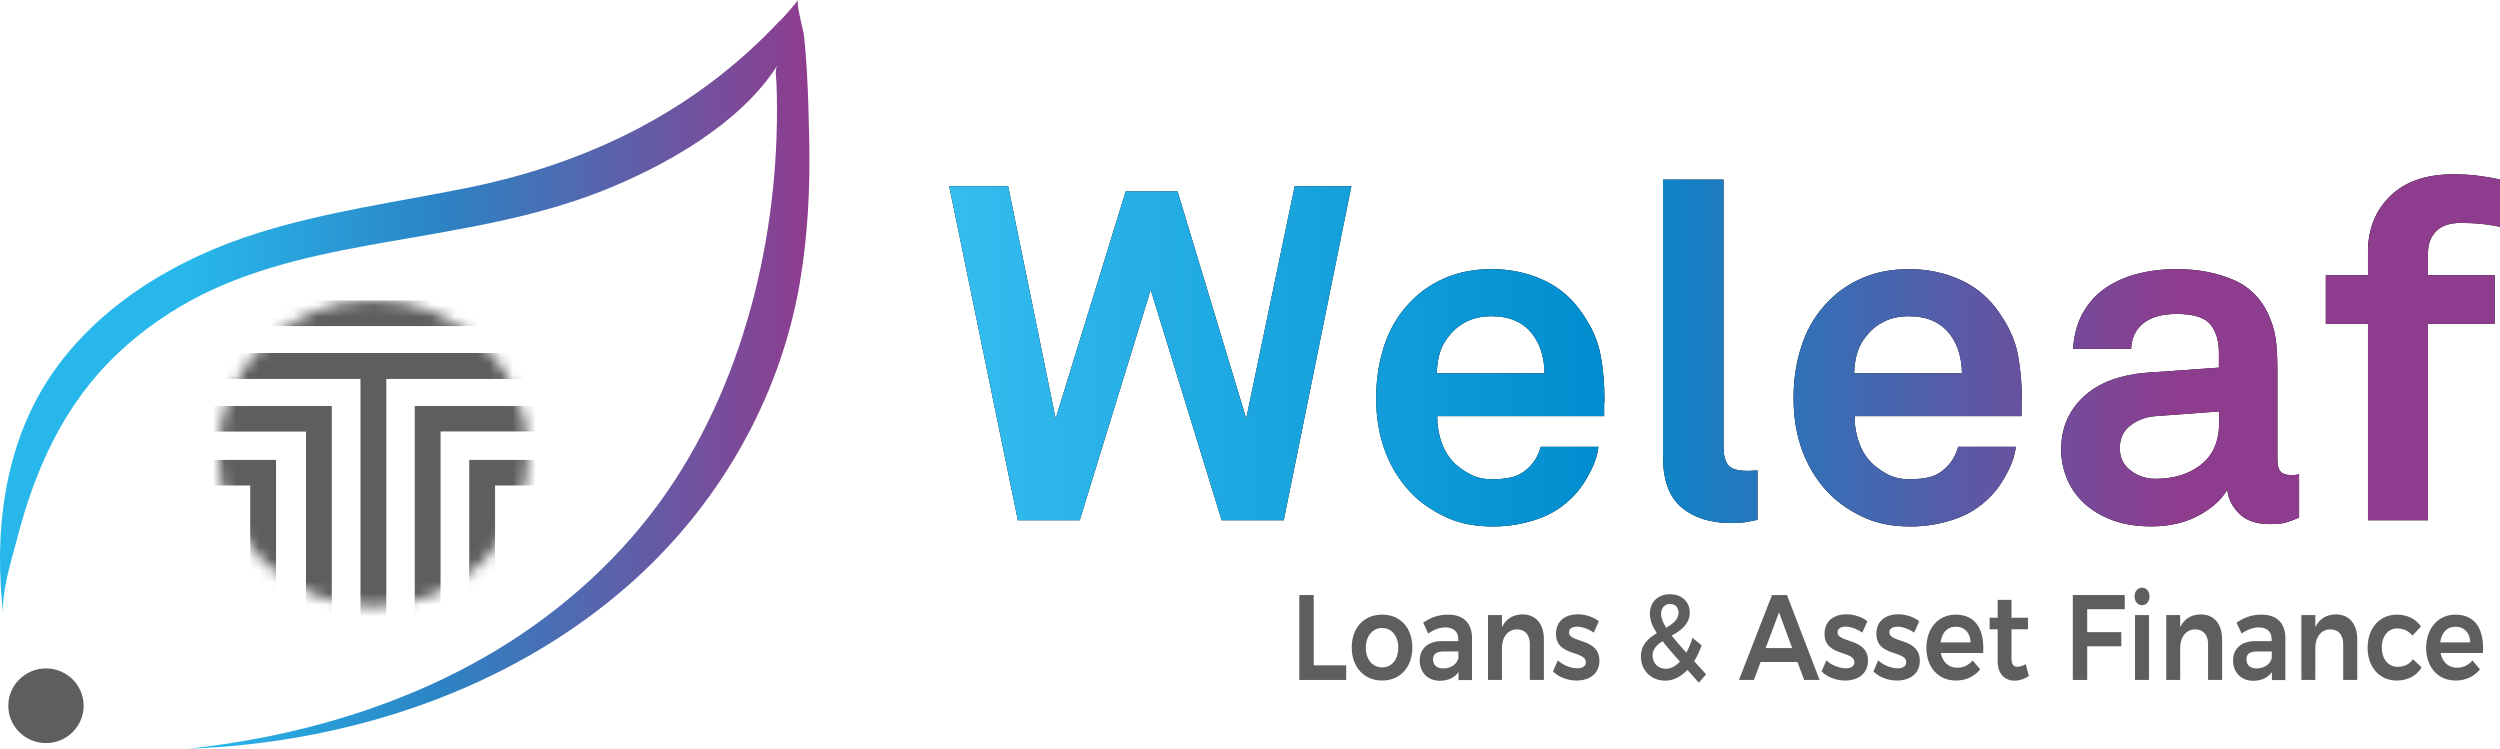<svg width="217" height="65" viewBox="0 0 217 65" fill="none" xmlns="http://www.w3.org/2000/svg">
<path d="M111.41 45.16H106.04L99.88 25.16L93.72 45.16H88.35L82.39 16.16H87.51L91.63 36.33L97.71 16.61H102.21L108.17 36.33L112.38 16.16H117.3L111.43 45.16H111.41Z" fill="#010000"/>
<path d="M139.28 34.69C139.25 34.88 139.24 35.06 139.24 35.22V36.12H124.75C124.75 36.94 124.88 37.72 125.15 38.45C125.41 39.19 125.81 39.8 126.34 40.29C126.73 40.64 127.18 40.95 127.69 41.21C128.2 41.47 128.82 41.6 129.54 41.6C130.26 41.6 130.91 41.52 131.39 41.38C131.88 41.23 132.31 40.96 132.7 40.58C133.2 40.09 133.55 39.49 133.74 38.78H138.74C138.68 39.41 138.47 40.1 138.09 40.85C137.71 41.6 137.32 42.22 136.9 42.71C135.98 43.77 134.89 44.54 133.61 45C132.33 45.46 131 45.7 129.61 45.7C128.11 45.7 126.81 45.46 125.72 44.98C124.62 44.5 123.64 43.87 122.78 43.08C121.7 42.04 120.87 40.8 120.3 39.36C119.73 37.91 119.45 36.32 119.45 34.57C119.45 32.82 119.71 31.26 120.22 29.8C120.73 28.34 121.52 27.09 122.57 26.06C123.38 25.24 124.35 24.59 125.51 24.1C126.67 23.61 127.99 23.36 129.49 23.36C131.1 23.36 132.6 23.68 133.99 24.32C135.38 24.96 136.52 25.95 137.4 27.29C138.21 28.46 138.72 29.66 138.94 30.87C139.16 32.08 139.27 33.36 139.27 34.7L139.28 34.69ZM134.07 32.4C134.04 30.85 133.6 29.6 132.74 28.68C132.38 28.3 131.93 28 131.39 27.78C130.85 27.56 130.2 27.45 129.45 27.45C128.64 27.45 127.94 27.6 127.33 27.9C126.72 28.2 126.22 28.6 125.83 29.09C125.44 29.55 125.16 30.04 125 30.56C124.83 31.08 124.74 31.69 124.71 32.4H134.08H134.07Z" fill="#010000"/>
<path d="M152.56 45.12C152.03 45.23 151.65 45.3 151.41 45.34C151.17 45.38 150.79 45.4 150.26 45.4C148.48 45.4 147.05 44.95 145.97 44.05C144.89 43.15 144.35 41.69 144.35 39.67V15.59H149.6V38.83C149.6 39.46 149.72 39.95 149.97 40.32C150.22 40.69 150.79 40.87 151.68 40.87C151.9 40.87 152.07 40.87 152.18 40.85C152.29 40.84 152.42 40.83 152.55 40.83V45.13L152.56 45.12Z" fill="#010000"/>
<path d="M175.51 34.69C175.48 34.88 175.47 35.06 175.47 35.22V36.12H160.98C160.98 36.94 161.11 37.72 161.38 38.45C161.64 39.19 162.04 39.8 162.57 40.29C162.96 40.64 163.41 40.95 163.92 41.21C164.43 41.47 165.05 41.6 165.77 41.6C166.49 41.6 167.14 41.52 167.62 41.38C168.11 41.23 168.54 40.96 168.93 40.58C169.43 40.09 169.78 39.49 169.97 38.78H174.97C174.91 39.41 174.7 40.1 174.32 40.85C173.94 41.6 173.55 42.22 173.13 42.71C172.21 43.77 171.12 44.54 169.84 45C168.56 45.46 167.23 45.7 165.84 45.7C164.34 45.7 163.04 45.46 161.95 44.98C160.85 44.5 159.87 43.87 159.01 43.08C157.93 42.04 157.1 40.8 156.53 39.36C155.96 37.91 155.68 36.32 155.68 34.57C155.68 32.82 155.94 31.26 156.45 29.8C156.96 28.34 157.75 27.09 158.8 26.06C159.61 25.24 160.58 24.59 161.74 24.1C162.9 23.61 164.22 23.36 165.72 23.36C167.33 23.36 168.83 23.68 170.22 24.32C171.61 24.96 172.75 25.95 173.63 27.29C174.44 28.46 174.95 29.66 175.17 30.87C175.39 32.08 175.5 33.36 175.5 34.7L175.51 34.69ZM170.3 32.4C170.27 30.85 169.83 29.6 168.97 28.68C168.61 28.3 168.16 28 167.62 27.78C167.08 27.56 166.43 27.45 165.68 27.45C164.87 27.45 164.17 27.6 163.56 27.9C162.95 28.2 162.45 28.6 162.06 29.09C161.67 29.55 161.39 30.04 161.23 30.56C161.06 31.08 160.97 31.69 160.94 32.4H170.31H170.3Z" fill="#010000"/>
<path d="M199.58 44.92C199.13 45.11 198.75 45.25 198.43 45.35C198.11 45.45 197.63 45.49 196.99 45.49C195.85 45.49 194.98 45.19 194.37 44.59C193.76 43.99 193.41 43.3 193.33 42.5C192.83 43.37 192 44.12 190.83 44.75C189.66 45.38 188.3 45.69 186.75 45.69C185.44 45.69 184.31 45.51 183.33 45.14C182.36 44.77 181.55 44.28 180.89 43.67C180.24 43.06 179.74 42.35 179.41 41.54C179.08 40.74 178.91 39.9 178.91 39.02C178.91 38.01 179.1 37.11 179.47 36.32C179.84 35.53 180.37 34.85 181.03 34.28C181.7 33.71 182.47 33.26 183.36 32.95C184.25 32.64 185.21 32.44 186.23 32.36L192.6 31.91V30.6C192.6 29.59 192.36 28.78 191.87 28.17C191.38 27.56 190.41 27.25 188.93 27.25C187.71 27.25 186.76 27.51 186.08 28.03C185.4 28.55 185.03 29.3 184.98 30.28H179.94C180.02 29.08 180.31 28.04 180.79 27.17C181.28 26.3 181.92 25.58 182.73 25.02C183.54 24.46 184.46 24.05 185.52 23.77C186.58 23.5 187.71 23.36 188.94 23.36C190.8 23.36 192.46 23.68 193.92 24.32C195.38 24.96 196.43 26.09 197.06 27.69C197.34 28.37 197.51 29.08 197.58 29.82C197.65 30.56 197.68 31.28 197.68 31.99V39.89C197.68 40.38 197.77 40.73 197.95 40.93C198.13 41.14 198.44 41.24 198.89 41.24C199.11 41.24 199.26 41.23 199.35 41.2C199.43 41.2 199.5 41.19 199.56 41.16V44.92H199.58ZM192.62 35.71L187.12 36.12C186.31 36.17 185.59 36.43 184.96 36.9C184.32 37.36 184 38.03 184 38.9C184 39.72 184.31 40.37 184.94 40.84C185.56 41.32 186.28 41.56 187.08 41.56C188.72 41.56 190.05 41.14 191.08 40.31C192.11 39.48 192.62 38.27 192.62 36.69V35.71Z" fill="#010000"/>
<path d="M216.99 19.68C216.43 19.57 215.9 19.49 215.39 19.43C214.88 19.38 214.27 19.35 213.58 19.35C212.64 19.35 211.93 19.59 211.46 20.07C210.99 20.55 210.75 21.17 210.75 21.93V23.89H216.54V28.1H210.75V45.16H205.54V28.1H201.88V23.89H205.54V21.84C205.54 19.88 206.19 18.27 207.48 17.01C208.77 15.76 210.58 15.13 212.92 15.13C213.67 15.13 214.34 15.16 214.92 15.23C215.5 15.3 216.2 15.41 217 15.58V19.67L216.99 19.68Z" fill="#010000"/>
<path d="M111.41 45.16H106.04L99.88 25.16L93.72 45.16H88.35L82.39 16.16H87.51L91.63 36.33L97.71 16.61H102.21L108.17 36.33L112.38 16.16H117.3L111.43 45.16H111.41Z" fill="url(#paint0_linear_2406_236)"/>
<path d="M139.28 34.69C139.25 34.88 139.24 35.06 139.24 35.22V36.12H124.75C124.75 36.94 124.88 37.72 125.15 38.45C125.41 39.19 125.81 39.8 126.34 40.29C126.73 40.64 127.18 40.95 127.69 41.21C128.2 41.47 128.82 41.6 129.54 41.6C130.26 41.6 130.91 41.52 131.39 41.38C131.88 41.23 132.31 40.96 132.7 40.58C133.2 40.09 133.55 39.49 133.74 38.78H138.74C138.68 39.41 138.47 40.1 138.09 40.85C137.71 41.6 137.32 42.22 136.9 42.71C135.98 43.77 134.89 44.54 133.61 45C132.33 45.46 131 45.7 129.61 45.7C128.11 45.7 126.81 45.46 125.72 44.98C124.62 44.5 123.64 43.87 122.78 43.08C121.7 42.04 120.87 40.8 120.3 39.36C119.73 37.91 119.45 36.32 119.45 34.57C119.45 32.82 119.71 31.26 120.22 29.8C120.73 28.34 121.52 27.09 122.57 26.06C123.38 25.24 124.35 24.59 125.51 24.1C126.67 23.61 127.99 23.36 129.49 23.36C131.1 23.36 132.6 23.68 133.99 24.32C135.38 24.96 136.52 25.95 137.4 27.29C138.21 28.46 138.72 29.66 138.94 30.87C139.16 32.08 139.27 33.36 139.27 34.7L139.28 34.69ZM134.07 32.4C134.04 30.85 133.6 29.6 132.74 28.68C132.38 28.3 131.93 28 131.39 27.78C130.85 27.56 130.2 27.45 129.45 27.45C128.64 27.45 127.94 27.6 127.33 27.9C126.72 28.2 126.22 28.6 125.83 29.09C125.44 29.55 125.16 30.04 125 30.56C124.83 31.08 124.74 31.69 124.71 32.4H134.08H134.07Z" fill="url(#paint1_linear_2406_236)"/>
<path d="M152.56 45.12C152.03 45.23 151.65 45.3 151.41 45.34C151.17 45.38 150.79 45.4 150.26 45.4C148.48 45.4 147.05 44.95 145.97 44.05C144.89 43.15 144.35 41.69 144.35 39.67V15.59H149.6V38.83C149.6 39.46 149.72 39.95 149.97 40.32C150.22 40.69 150.79 40.87 151.68 40.87C151.9 40.87 152.07 40.87 152.18 40.85C152.29 40.84 152.42 40.83 152.55 40.83V45.13L152.56 45.12Z" fill="url(#paint2_linear_2406_236)"/>
<path d="M175.51 34.69C175.48 34.88 175.47 35.06 175.47 35.22V36.12H160.98C160.98 36.94 161.11 37.72 161.38 38.45C161.64 39.19 162.04 39.8 162.57 40.29C162.96 40.64 163.41 40.95 163.92 41.21C164.43 41.47 165.05 41.6 165.77 41.6C166.49 41.6 167.14 41.52 167.62 41.38C168.11 41.23 168.54 40.96 168.93 40.58C169.43 40.09 169.78 39.49 169.97 38.78H174.97C174.91 39.41 174.7 40.1 174.32 40.85C173.94 41.6 173.55 42.22 173.13 42.71C172.21 43.77 171.12 44.54 169.84 45C168.56 45.46 167.23 45.7 165.84 45.7C164.34 45.7 163.04 45.46 161.95 44.98C160.85 44.5 159.87 43.87 159.01 43.08C157.93 42.04 157.1 40.8 156.53 39.36C155.96 37.91 155.68 36.32 155.68 34.57C155.68 32.82 155.94 31.26 156.45 29.8C156.96 28.34 157.75 27.09 158.8 26.06C159.61 25.24 160.58 24.59 161.74 24.1C162.9 23.61 164.22 23.36 165.72 23.36C167.33 23.36 168.83 23.68 170.22 24.32C171.61 24.96 172.75 25.95 173.63 27.29C174.44 28.46 174.95 29.66 175.17 30.87C175.39 32.08 175.5 33.36 175.5 34.7L175.51 34.69ZM170.3 32.4C170.27 30.85 169.83 29.6 168.97 28.68C168.61 28.3 168.16 28 167.62 27.78C167.08 27.56 166.43 27.45 165.68 27.45C164.87 27.45 164.17 27.6 163.56 27.9C162.95 28.2 162.45 28.6 162.06 29.09C161.67 29.55 161.39 30.04 161.23 30.56C161.06 31.08 160.97 31.69 160.94 32.4H170.31H170.3Z" fill="url(#paint3_linear_2406_236)"/>
<path d="M199.58 44.92C199.13 45.11 198.75 45.25 198.43 45.35C198.11 45.45 197.63 45.49 196.99 45.49C195.85 45.49 194.98 45.19 194.37 44.59C193.76 43.99 193.41 43.3 193.33 42.5C192.83 43.37 192 44.12 190.83 44.75C189.66 45.38 188.3 45.69 186.75 45.69C185.44 45.69 184.31 45.51 183.33 45.14C182.36 44.77 181.55 44.28 180.89 43.67C180.24 43.06 179.74 42.35 179.41 41.54C179.08 40.74 178.91 39.9 178.91 39.02C178.91 38.01 179.1 37.11 179.47 36.32C179.84 35.53 180.37 34.85 181.03 34.28C181.7 33.71 182.47 33.26 183.36 32.95C184.25 32.64 185.21 32.44 186.23 32.36L192.6 31.91V30.6C192.6 29.59 192.36 28.78 191.87 28.17C191.38 27.56 190.41 27.25 188.93 27.25C187.71 27.25 186.76 27.51 186.08 28.03C185.4 28.55 185.03 29.3 184.98 30.28H179.94C180.02 29.08 180.31 28.04 180.79 27.17C181.28 26.3 181.92 25.58 182.73 25.02C183.54 24.46 184.46 24.05 185.52 23.77C186.58 23.5 187.71 23.36 188.94 23.36C190.8 23.36 192.46 23.68 193.92 24.32C195.38 24.96 196.43 26.09 197.06 27.69C197.34 28.37 197.51 29.08 197.58 29.82C197.65 30.56 197.68 31.28 197.68 31.99V39.89C197.68 40.38 197.77 40.73 197.95 40.93C198.13 41.14 198.44 41.24 198.89 41.24C199.11 41.24 199.26 41.23 199.35 41.2C199.43 41.2 199.5 41.19 199.56 41.16V44.92H199.58ZM192.62 35.71L187.12 36.12C186.31 36.17 185.59 36.43 184.96 36.9C184.32 37.36 184 38.03 184 38.9C184 39.72 184.31 40.37 184.94 40.84C185.56 41.32 186.28 41.56 187.08 41.56C188.72 41.56 190.05 41.14 191.08 40.31C192.11 39.48 192.62 38.27 192.62 36.69V35.71Z" fill="url(#paint4_linear_2406_236)"/>
<path d="M216.99 19.68C216.43 19.57 215.9 19.49 215.39 19.43C214.88 19.38 214.27 19.35 213.58 19.35C212.64 19.35 211.93 19.59 211.46 20.07C210.99 20.55 210.75 21.17 210.75 21.93V23.89H216.54V28.1H210.75V45.16H205.54V28.1H201.88V23.89H205.54V21.84C205.54 19.88 206.19 18.27 207.48 17.01C208.77 15.76 210.58 15.13 212.92 15.13C213.67 15.13 214.34 15.16 214.92 15.23C215.5 15.3 216.2 15.41 217 15.58V19.67L216.99 19.68Z" fill="url(#paint5_linear_2406_236)"/>
<mask id="mask0_2406_236" style="mask-type:luminance" maskUnits="userSpaceOnUse" x="18" y="26" width="28" height="27">
<path d="M32.41 52.65C39.844 52.65 45.87 46.691 45.87 39.34C45.87 31.989 39.844 26.03 32.41 26.03C24.976 26.03 18.95 31.989 18.95 39.34C18.95 46.691 24.976 52.65 32.41 52.65Z" fill="white"/>
</mask>
<g mask="url(#mask0_2406_236)">
<path d="M49.27 32.86H15.55C14.93 32.86 14.43 32.36 14.43 31.75C14.43 31.14 14.93 30.64 15.55 30.64H49.27C49.89 30.64 50.39 31.14 50.39 31.75C50.39 32.36 49.89 32.86 49.27 32.86Z" fill="#1D1E1C"/>
<path d="M49.27 32.86H15.55C14.93 32.86 14.43 32.36 14.43 31.75C14.43 31.14 14.93 30.64 15.55 30.64H49.27C49.89 30.64 50.39 31.14 50.39 31.75C50.39 32.36 49.89 32.86 49.27 32.86Z" fill="#5E5E5D"/>
<path d="M49.27 28.3H15.55C14.93 28.3 14.43 27.8 14.43 27.19C14.43 26.58 14.93 26.08 15.55 26.08H49.27C49.89 26.08 50.39 26.58 50.39 27.19C50.39 27.8 49.89 28.3 49.27 28.3Z" fill="#5E5E5D"/>
<path d="M32.41 63.31C31.79 63.31 31.29 62.81 31.29 62.2V31.9C31.29 31.29 31.79 30.79 32.41 30.79C33.03 30.79 33.53 31.29 33.53 31.9V62.2C33.53 62.81 33.03 63.31 32.41 63.31Z" fill="#5E5E5D"/>
<path d="M53.93 59.07H36V35.24H53.93V59.07ZM38.24 56.86H51.69V37.45H38.24V56.86Z" fill="#5E5E5D"/>
<path d="M58.66 56.17H40.73V39.92H58.66V56.17ZM42.97 53.96H56.42V42.14H42.97V53.96Z" fill="#5E5E5D"/>
<path d="M23.96 56.17H6.03V39.92H23.96V56.17ZM8.27 53.96H21.72V42.14H8.27V53.96Z" fill="#5E5E5D"/>
<path d="M28.8 60.79H10.87V35.24H28.8V60.79ZM13.11 58.58H26.56V37.46H13.11V58.58Z" fill="#5E5E5D"/>
</g>
<path d="M114.03 51.65V57.75H116.85V59.02H112.78V51.65H114.03Z" fill="#5E5E5D"/>
<path d="M122.59 56.2C122.59 57.92 121.53 59.07 119.97 59.07C118.41 59.07 117.33 57.91 117.33 56.2C117.33 54.49 118.39 53.35 119.97 53.35C121.55 53.35 122.59 54.5 122.59 56.2ZM118.55 56.22C118.55 57.23 119.13 57.93 119.97 57.93C120.81 57.93 121.37 57.24 121.37 56.22C121.37 55.2 120.79 54.51 119.97 54.51C119.15 54.51 118.55 55.21 118.55 56.22Z" fill="#5E5E5D"/>
<path d="M126.6 59.02V58.34C126.25 58.83 125.69 59.09 124.98 59.09C123.91 59.09 123.23 58.34 123.23 57.34C123.23 56.34 123.91 55.66 125.12 55.65H126.58V55.5C126.58 54.85 126.2 54.46 125.45 54.46C124.98 54.46 124.48 54.64 123.97 54.99L123.53 54.04C124.25 53.59 124.81 53.35 125.72 53.35C127.03 53.35 127.76 54.1 127.77 55.35V59.03H126.59L126.6 59.02ZM126.59 57.06V56.55H125.33C124.69 56.55 124.39 56.75 124.39 57.24C124.39 57.73 124.73 58.02 125.28 58.02C125.98 58.02 126.53 57.6 126.6 57.05L126.59 57.06Z" fill="#5E5E5D"/>
<path d="M134.01 55.5V59.02H132.79V55.9C132.79 55.11 132.37 54.63 131.68 54.63C130.86 54.63 130.37 55.32 130.37 56.25V59.02H129.16V53.39H130.37V54.44C130.73 53.69 131.35 53.34 132.16 53.33C133.31 53.33 134.01 54.16 134.01 55.5Z" fill="#5E5E5D"/>
<path d="M136.86 54.4C136.47 54.4 136.19 54.55 136.19 54.89C136.19 55.84 138.83 55.34 138.83 57.36C138.83 58.51 137.92 59.07 136.86 59.07C136.1 59.07 135.32 58.8 134.8 58.28L135.22 57.32C135.68 57.76 136.37 58.01 136.91 58.01C137.33 58.01 137.65 57.85 137.65 57.48C137.65 56.44 135.05 57.01 135.06 55.01C135.06 53.85 135.94 53.32 136.95 53.32C137.6 53.32 138.29 53.54 138.78 53.92L138.34 54.91C137.85 54.58 137.3 54.39 136.87 54.39L136.86 54.4Z" fill="#5E5E5D"/>
<path d="M147.46 59.26L146.47 58.15C145.9 58.75 145.24 59.08 144.53 59.08C143.34 59.08 142.43 58.21 142.43 56.98C142.43 55.96 143.08 55.4 143.81 54.96C143.4 54.32 143.21 53.8 143.21 53.28C143.21 52.27 143.89 51.58 144.96 51.58C145.97 51.58 146.67 52.23 146.67 53.17C146.67 54.18 145.9 54.72 145.1 55.17C145.44 55.59 145.86 56.09 146.37 56.65C146.58 56.28 146.76 55.85 146.91 55.36L147.7 56.02C147.52 56.54 147.3 57 147.05 57.39L148.09 58.53L147.46 59.25V59.26ZM145.82 57.43C145.19 56.74 144.7 56.16 144.31 55.65C143.82 55.98 143.44 56.35 143.44 56.88C143.44 57.57 143.93 58.05 144.58 58.05C145.02 58.05 145.44 57.83 145.82 57.43ZM144.62 54.49C145.22 54.14 145.7 53.77 145.7 53.17C145.7 52.73 145.41 52.42 144.97 52.42C144.49 52.42 144.18 52.79 144.18 53.27C144.18 53.63 144.32 54.01 144.62 54.48V54.49Z" fill="#5E5E5D"/>
<path d="M156.01 57.46H152.82L152.24 59.02H150.94L153.81 51.65H155.11L157.94 59.02H156.6L156.02 57.46H156.01ZM155.56 56.25L154.42 53.15L153.26 56.25H155.56Z" fill="#5E5E5D"/>
<path d="M160.17 54.4C159.78 54.4 159.5 54.55 159.5 54.89C159.5 55.84 162.14 55.34 162.14 57.36C162.14 58.51 161.23 59.07 160.17 59.07C159.41 59.07 158.63 58.8 158.11 58.28L158.53 57.32C158.99 57.76 159.68 58.01 160.22 58.01C160.64 58.01 160.96 57.85 160.96 57.48C160.96 56.44 158.36 57.01 158.37 55.01C158.37 53.85 159.25 53.32 160.26 53.32C160.91 53.32 161.6 53.54 162.09 53.92L161.65 54.91C161.16 54.58 160.61 54.39 160.18 54.39L160.17 54.4Z" fill="#5E5E5D"/>
<path d="M164.67 54.4C164.28 54.4 164 54.55 164 54.89C164 55.84 166.64 55.34 166.64 57.36C166.64 58.51 165.73 59.07 164.67 59.07C163.91 59.07 163.13 58.8 162.61 58.28L163.03 57.32C163.49 57.76 164.18 58.01 164.72 58.01C165.14 58.01 165.46 57.85 165.46 57.48C165.46 56.44 162.86 57.01 162.87 55.01C162.87 53.85 163.75 53.32 164.76 53.32C165.41 53.32 166.1 53.54 166.59 53.92L166.15 54.91C165.66 54.58 165.11 54.39 164.68 54.39L164.67 54.4Z" fill="#5E5E5D"/>
<path d="M172.15 56.68H168.46C168.62 57.48 169.16 57.96 169.89 57.96C170.4 57.96 170.88 57.74 171.23 57.33L171.88 58.1C171.39 58.71 170.66 59.07 169.78 59.07C168.23 59.07 167.21 57.91 167.21 56.22C167.21 54.53 168.26 53.35 169.75 53.35C171.5 53.35 172.26 54.64 172.14 56.69L172.15 56.68ZM171.05 55.76C171.02 54.93 170.53 54.4 169.77 54.4C169.01 54.4 168.55 54.93 168.44 55.76H171.05Z" fill="#5E5E5D"/>
<path d="M176.12 58.67C175.74 58.93 175.31 59.08 174.87 59.08C174.06 59.08 173.4 58.55 173.4 57.4V54.62H172.7V53.62H173.4V52.07H174.6V53.62H176.03V54.62H174.6V57.16C174.6 57.7 174.8 57.88 175.12 57.88C175.33 57.88 175.56 57.79 175.83 57.65L176.11 58.68L176.12 58.67Z" fill="#5E5E5D"/>
<path d="M184.43 51.65V52.88H181.17V54.87H184.13V56.1H181.17V59.02H179.92V51.65H184.43Z" fill="#5E5E5D"/>
<path d="M186.58 51.77C186.58 52.21 186.31 52.53 185.93 52.53C185.55 52.53 185.28 52.21 185.28 51.77C185.28 51.33 185.55 51.01 185.93 51.01C186.31 51.01 186.58 51.33 186.58 51.77ZM186.53 53.39V59.02H185.32V53.39H186.53Z" fill="#5E5E5D"/>
<path d="M192.88 55.5V59.02H191.66V55.9C191.66 55.11 191.24 54.63 190.55 54.63C189.73 54.63 189.24 55.32 189.24 56.25V59.02H188.03V53.39H189.24V54.44C189.6 53.69 190.22 53.34 191.03 53.33C192.18 53.33 192.88 54.16 192.88 55.5Z" fill="#5E5E5D"/>
<path d="M197.2 59.02V58.34C196.85 58.83 196.29 59.09 195.58 59.09C194.51 59.09 193.83 58.34 193.83 57.34C193.83 56.34 194.51 55.66 195.72 55.65H197.18V55.5C197.18 54.85 196.8 54.46 196.05 54.46C195.58 54.46 195.08 54.64 194.57 54.99L194.13 54.04C194.85 53.59 195.41 53.35 196.32 53.35C197.63 53.35 198.36 54.1 198.37 55.35V59.03H197.19L197.2 59.02ZM197.19 57.06V56.55H195.93C195.29 56.55 194.99 56.75 194.99 57.24C194.99 57.73 195.33 58.02 195.88 58.02C196.58 58.02 197.13 57.6 197.2 57.05L197.19 57.06Z" fill="#5E5E5D"/>
<path d="M204.61 55.5V59.02H203.39V55.9C203.39 55.11 202.97 54.63 202.28 54.63C201.46 54.63 200.97 55.32 200.97 56.25V59.02H199.76V53.39H200.97V54.44C201.33 53.69 201.95 53.34 202.76 53.33C203.91 53.33 204.61 54.16 204.61 55.5Z" fill="#5E5E5D"/>
<path d="M208.1 54.54C207.3 54.54 206.74 55.21 206.74 56.2C206.74 57.19 207.3 57.88 208.1 57.88C208.68 57.88 209.15 57.66 209.44 57.22L210.2 57.93C209.76 58.65 209.01 59.07 208.03 59.07C206.54 59.07 205.51 57.91 205.51 56.22C205.51 54.53 206.55 53.35 208.05 53.35C208.96 53.35 209.69 53.73 210.14 54.38L209.4 55.17C209.08 54.78 208.64 54.55 208.09 54.55L208.1 54.54Z" fill="#5E5E5D"/>
<path d="M215.53 56.68H211.84C212 57.48 212.54 57.96 213.27 57.96C213.78 57.96 214.26 57.74 214.61 57.33L215.26 58.1C214.77 58.71 214.04 59.07 213.16 59.07C211.61 59.07 210.59 57.91 210.59 56.22C210.59 54.53 211.64 53.35 213.13 53.35C214.88 53.35 215.64 54.64 215.52 56.69L215.53 56.68ZM214.42 55.76C214.39 54.93 213.9 54.4 213.14 54.4C212.38 54.4 211.92 54.93 211.81 55.76H214.42Z" fill="#5E5E5D"/>
<path d="M3.99 64.5C5.796 64.5 7.26 63.049 7.26 61.26C7.26 59.471 5.796 58.02 3.99 58.02C2.184 58.02 0.72 59.471 0.72 61.26C0.72 63.049 2.184 64.5 3.99 64.5Z" fill="#5E5E5D"/>
<path d="M67.69 1.8C60.27 9.72 50.94 14.23 40.34 16.35C34.34 17.55 28.24 18.39 22.4 20.22C15.31 22.44 8.44 26.53 4.29 32.78C0.32 38.79 -0.57 46.38 0.31 53.51C0.06 51.51 0.94 48.84 1.45 46.89C3.03 40.73 5.53 35.11 10.25 30.65C12.42 28.6 14.91 26.89 17.59 25.55C22.69 23.02 28.38 21.91 34.01 20.93C40.17 19.86 46.44 18.88 52.28 16.57C57.76 14.4 64.32 10.7 67.5 5.64C67.22 6.09 67.38 6.73 67.4 7.23C67.84 19.31 64.93 32.42 57.99 42.57C54.15 48.19 48.97 52.88 43.13 56.41C35.06 61.28 25.76 63.97 16.36 64.99C30.21 64.49 44.15 59.91 54.52 50.82C62.26 44.04 67.61 34.83 69.39 24.75C70.12 20.57 70.33 16.32 70.24 12.09C70.2 10.15 70.15 8.2 70.04 6.27C69.98 5.18 69.9 4.09 69.77 3.01C69.72 2.57 69.07 0.26 69.28 0C68.78 0.63 68.25 1.24 67.7 1.82L67.69 1.8Z" fill="url(#paint6_linear_2406_236)"/>
<defs>
<linearGradient id="paint0_linear_2406_236" x1="82.39" y1="30.42" x2="216.99" y2="30.42" gradientUnits="userSpaceOnUse">
<stop stop-color="#35BDEF"/>
<stop offset="0.42" stop-color="#008DCF"/>
<stop offset="0.79" stop-color="#8E3C8E"/>
</linearGradient>
<linearGradient id="paint1_linear_2406_236" x1="82.39" y1="30.42" x2="216.99" y2="30.42" gradientUnits="userSpaceOnUse">
<stop stop-color="#35BDEF"/>
<stop offset="0.42" stop-color="#008DCF"/>
<stop offset="0.79" stop-color="#8E3C8E"/>
</linearGradient>
<linearGradient id="paint2_linear_2406_236" x1="82.39" y1="30.42" x2="216.99" y2="30.42" gradientUnits="userSpaceOnUse">
<stop stop-color="#35BDEF"/>
<stop offset="0.42" stop-color="#008DCF"/>
<stop offset="0.79" stop-color="#8E3C8E"/>
</linearGradient>
<linearGradient id="paint3_linear_2406_236" x1="82.39" y1="30.42" x2="216.99" y2="30.42" gradientUnits="userSpaceOnUse">
<stop stop-color="#35BDEF"/>
<stop offset="0.42" stop-color="#008DCF"/>
<stop offset="0.79" stop-color="#8E3C8E"/>
</linearGradient>
<linearGradient id="paint4_linear_2406_236" x1="82.39" y1="30.42" x2="216.99" y2="30.42" gradientUnits="userSpaceOnUse">
<stop stop-color="#35BDEF"/>
<stop offset="0.42" stop-color="#008DCF"/>
<stop offset="0.79" stop-color="#8E3C8E"/>
</linearGradient>
<linearGradient id="paint5_linear_2406_236" x1="82.39" y1="30.42" x2="216.99" y2="30.42" gradientUnits="userSpaceOnUse">
<stop stop-color="#35BDEF"/>
<stop offset="0.42" stop-color="#008DCF"/>
<stop offset="0.79" stop-color="#8E3C8E"/>
</linearGradient>
<linearGradient id="paint6_linear_2406_236" x1="-0" y1="32.48" x2="70.25" y2="32.48" gradientUnits="userSpaceOnUse">
<stop offset="0.24" stop-color="#28B7EB"/>
<stop offset="0.54" stop-color="#2B84C5"/>
<stop offset="1" stop-color="#8F3C8E"/>
</linearGradient>
</defs>
</svg>

